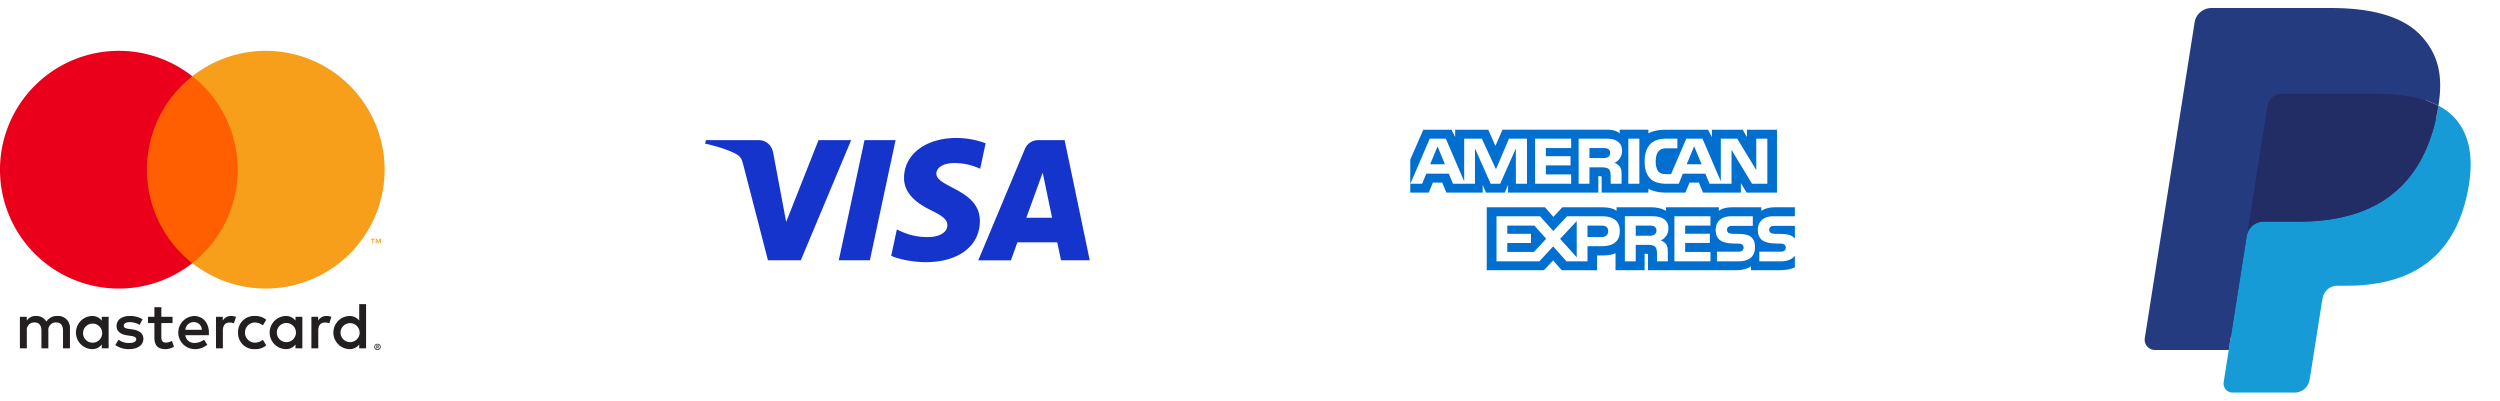 <svg width="156" height="25" viewBox="0 0 156 25" fill="none" xmlns="http://www.w3.org/2000/svg"><path d="M4.365 21.737V20.5a.733.733 0 0 0-.774-.783.763.763 0 0 0-.693.35.723.723 0 0 0-.65-.35.651.651 0 0 0-.577.293v-.243h-.429v1.969h.433v-1.092a.46.46 0 0 1 .482-.523c.284 0 .428.185.428.519v1.096h.433v-1.092a.465.465 0 0 1 .482-.523c.292 0 .432.185.432.519v1.096h.433zm6.402-1.97h-.7v-.597h-.433v.598h-.4v.39h.4v.9c0 .456.178.728.684.728.19 0 .375-.052.536-.152l-.124-.367a.791.791 0 0 1-.379.111c-.214 0-.284-.131-.284-.33v-.89h.7v-.39zm3.655-.049a.58.58 0 0 0-.52.288v-.238h-.424v1.969h.429v-1.104c0-.326.14-.507.42-.507a.697.697 0 0 1 .268.05l.131-.404a.915.915 0 0 0-.304-.054zm-5.525.206a1.473 1.473 0 0 0-.803-.206c-.499 0-.82.24-.82.63 0 .322.239.52.68.581l.201.03c.235.032.346.094.346.205 0 .153-.156.24-.449.24a1.048 1.048 0 0 1-.655-.207l-.202.334c.25.174.549.264.853.255.569 0 .898-.268.898-.642 0-.346-.26-.528-.688-.59l-.202-.028c-.185-.025-.333-.062-.333-.194 0-.144.14-.23.375-.23.215.003.427.06.614.168l.185-.346zm11.478-.206a.58.58 0 0 0-.52.288v-.238h-.424v1.969h.429v-1.104c0-.326.14-.507.42-.507a.697.697 0 0 1 .268.05l.132-.404a.916.916 0 0 0-.305-.054zm-5.52 1.034a.995.995 0 0 0 1.05 1.034c.257.013.51-.07.708-.235l-.206-.346a.866.866 0 0 1-.514.178.631.631 0 0 1 0-1.261.866.866 0 0 1 .514.177l.206-.346a1.032 1.032 0 0 0-.708-.235.995.995 0 0 0-1.05 1.034zm4.012 0v-.984h-.428v.238a.747.747 0 0 0-.623-.288 1.035 1.035 0 0 0 0 2.068.747.747 0 0 0 .623-.288v.239h.428v-.985zm-1.594 0a.597.597 0 1 1 1.19.069.597.597 0 0 1-1.19-.069zm-5.17-1.034a1.035 1.035 0 0 0 .028 2.068c.294.01.581-.088.807-.276l-.21-.317a.938.938 0 0 1-.572.206.547.547 0 0 1-.59-.482h1.463c.004-.054.008-.107.008-.165-.004-.614-.383-1.034-.935-1.034zm-.01.383a.488.488 0 0 1 .5.478H11.57a.507.507 0 0 1 .523-.478zm10.75.651v-1.775h-.429v1.03a.748.748 0 0 0-.622-.289 1.035 1.035 0 0 0 0 2.068.747.747 0 0 0 .622-.288v.239h.429v-.985zm.714.7a.196.196 0 0 1 .14.057.195.195 0 0 1 .043.214.198.198 0 0 1-.183.12.199.199 0 0 1-.2-.196.192.192 0 0 1 .058-.138.196.196 0 0 1 .142-.058zm0 .348a.148.148 0 0 0 .107-.045.153.153 0 0 0-.048-.248.156.156 0 0 0-.168.032.154.154 0 0 0 .049.249c.019.008.04.012.06.012zm.011-.245a.083.083 0 0 1 .054.016.051.051 0 0 1 .02.043.05.05 0 0 1-.016.037.072.072 0 0 1-.043.018l.06.068h-.047l-.055-.068h-.018v.068h-.038v-.181h.083zm-.045.035v.048h.045a.045.045 0 0 0 .024-.006.02.02 0 0 0 .009-.018.02.02 0 0 0-.009-.018.045.045 0 0 0-.024-.006h-.045zm-2.275-.838a.597.597 0 1 1 1.191.069.597.597 0 0 1-1.19-.069zm-14.469 0v-.984h-.428v.238a.748.748 0 0 0-.622-.288 1.035 1.035 0 0 0 0 2.068.747.747 0 0 0 .622-.288v.239h.428v-.985zm-1.594 0a.596.596 0 1 1 .36.584.59.59 0 0 1-.36-.584z" fill="#231F20"/><path d="M15.245 4.758h-6.49V16.42h6.49V4.758z" fill="#FF5F00"/><path d="M9.167 10.589A7.404 7.404 0 0 1 12 4.758a7.417 7.417 0 1 0 0 11.662 7.402 7.402 0 0 1-2.833-5.831z" fill="#EB001B"/><path d="M24 10.589a7.417 7.417 0 0 1-12 5.83 7.417 7.417 0 0 0 0-11.661 7.417 7.417 0 0 1 12 5.83zm-.709 4.597v-.238h.097v-.05h-.245v.05h.096v.238h.052zm.476 0v-.288h-.075l-.086.199-.087-.199h-.075v.288h.053v-.217l.081.187h.055l.082-.187v.217h.052z" fill="#F79E1B"/><path d="M55.883 8.746l-1.603 7.496h-1.94l1.604-7.496h1.94zm8.16 4.84l1.02-2.814.587 2.815h-1.608zm2.164 2.656H68l-1.567-7.496H64.78a.883.883 0 0 0-.826.55l-2.91 6.947h2.037l.404-1.12h2.488l.235 1.12zm-5.063-2.447c.009-1.978-2.735-2.088-2.716-2.972.006-.268.262-.554.822-.628.278-.035 1.044-.064 1.913.336l.34-1.59a5.226 5.226 0 0 0-1.815-.332c-1.917 0-3.266 1.019-3.276 2.478-.013 1.08.963 1.681 1.697 2.04.756.368 1.01.603 1.006.932-.006.503-.603.725-1.16.734-.976.015-1.541-.264-1.992-.474l-.352 1.643c.454.208 1.29.389 2.156.398 2.038 0 3.371-1.006 3.377-2.565zm-8.032-5.049l-3.142 7.496h-2.05l-1.546-5.982c-.094-.368-.176-.503-.46-.659-.467-.253-1.237-.49-1.914-.637l.046-.218h3.3c.42 0 .798.28.895.764l.816 4.338 2.018-5.102h2.037z" fill="#1434CB"/><path d="M89.702 9.13l.461 1.121h-.92l.459-1.121zm10.633.675c-.093.056-.203.058-.334.058h-.82v-.625h.831c.118 0 .24.005.32.05.088.041.142.129.142.25 0 .122-.052.221-.139.267zm5.379-.675l.467 1.121h-.931l.464-1.121z" fill="#006FCF"/><path fill-rule="evenodd" clip-rule="evenodd" d="M88 12.018h1.153l.26-.625h.581l.26.625h2.267v-.478l.203.48H93.9l.202-.487v.485h5.636l-.002-1.026h.109c.076.003.098.01.098.135v.891h2.915v-.239c.235.126.601.239 1.082.239h1.226l.263-.625h.582l.256.625h2.363v-.594l.358.594h1.894V8.094h-1.874v.463l-.263-.463h-1.923v.463l-.241-.463h-2.597c-.435 0-.817.06-1.126.229v-.23h-1.792v.23c-.197-.174-.465-.23-.762-.23h-6.549l-.44 1.014-.45-1.013h-2.063v.463l-.227-.463h-1.76L88 9.96v2.058zm10.04-.553h-2.254V8.652h2.254v.586h-1.58v.507h1.542v.577H96.46v.561h1.579v.582zm-3.448 0h.691V8.652H94.16l-.81 1.908-.884-1.908h-1.1v2.664l-1.148-2.664h-1.002l-1.208 2.813h.733l.261-.627h1.405l.26.627h1.371V9.26l.98 2.205h.593l.978-2.203.003 2.203zm6.625-2.056c0 .449-.3.68-.476.75a.781.781 0 0 1 .334.237c.095.14.112.265.112.517v.552h-.681l-.002-.354v-.054c.002-.164.004-.373-.107-.495-.098-.099-.248-.12-.491-.12h-.724v1.023h-.675V8.652h1.552c.344 0 .598.009.816.134.214.126.342.31.342.623zm1.079 2.056h-.688V8.652h.688v2.813zm7.986 0h-.956l-1.279-2.111v2.111h-1.374l-.262-.627h-1.402l-.254.627h-.79c-.328 0-.743-.072-.978-.31-.237-.24-.36-.563-.36-1.075 0-.417.074-.799.363-1.1.219-.225.56-.328 1.025-.328h.653v.603h-.639c-.247 0-.386.036-.519.166-.115.119-.194.343-.194.638 0 .301.06.518.185.66.104.112.293.146.47.146h.303l.951-2.213h1.011l1.142 2.661V8.652h1.027l1.186 1.96v-1.96h.691v2.813z" fill="#006FCF"/><path d="M102.889 14.709c.131 0 .243-.005.333-.058a.302.302 0 0 0 .14-.27c0-.12-.052-.208-.14-.254-.081-.048-.202-.05-.322-.05h-.83v.632h.819zm-5.538.197l1.036 1.147v-2.257l-1.036 1.11zm-3.297.816h1.658l.77-.825-.737-.82h-1.691v.511h1.48v.574h-1.48v.56zm5.005-.929h.871c.26 0 .421-.128.421-.371 0-.246-.169-.345-.413-.345h-.88v.716z" fill="#006FCF"/><path fill-rule="evenodd" clip-rule="evenodd" d="M112 15.949c-.164.239-.483.36-.915.36h-1.303v-.604h1.297c.129 0 .219-.017.273-.07a.247.247 0 0 0 .08-.183.232.232 0 0 0-.082-.186c-.049-.043-.121-.063-.238-.063l-.126-.003c-.607-.017-1.298-.035-1.298-.867 0-.409.26-.838.968-.838H112v-.56h-1.248c-.377 0-.651.09-.845.23v-.23h-1.846c-.296 0-.642.073-.806.23v-.23h-3.298v.23c-.262-.19-.705-.23-.909-.23h-2.175v.23c-.208-.201-.67-.23-.951-.23h-2.434l-.557.6-.522-.6h-3.636v3.927h3.568l.574-.611.54.61 2.2.002v-.923h.216c.291.004.636-.008.939-.138v1.06h1.814v-1.024h.088c.111 0 .122.005.122.116v.907h5.511c.35 0 .715-.089.918-.25v.25h1.748c.364 0 .719-.05.989-.18v-.732zm-2.691-1.124c.132.135.202.306.202.596 0 .605-.379.888-1.06.888h-1.314v-.604h1.309c.128 0 .219-.017.276-.07a.25.25 0 0 0 .079-.183.242.242 0 0 0-.082-.186c-.052-.043-.123-.063-.24-.063l-.126-.003c-.605-.017-1.295-.035-1.295-.867 0-.409.257-.838.964-.838h1.353v.599h-1.238c-.123 0-.202.004-.27.05-.074.046-.101.114-.101.203 0 .106.062.178.147.21a.78.78 0 0 0 .263.031l.363.01c.366.01.617.072.77.226zM103.63 15c.15.055.273.154.33.236.095.138.109.266.112.514v.558h-.677v-.405c.001-.165.003-.38-.109-.498-.099-.101-.249-.125-.495-.125h-.721v1.028h-.678v-2.815h1.557c.342 0 .591.015.812.133.213.128.347.304.347.625 0 .45-.301.679-.478.749zm.852-1.506h2.251v.582h-1.579v.511h1.541v.574h-1.541v.56l1.579.003v.584h-2.251v-2.815zm-3.407.927c0 .781-.585.943-1.175.943h-.841v.944h-1.311l-.831-.932-.863.932h-2.672v-2.815h2.713l.83.923.858-.922h2.155c.536 0 1.137.147 1.137.927z" fill="#006FCF"/><path d="M110.771 14.093H112v.801l-.003-.004-.004-.005-.002-.002a.287.287 0 0 0-.054-.058c-.15-.155-.396-.218-.765-.227l-.366-.01a.765.765 0 0 1-.259-.032.212.212 0 0 1-.148-.21c0-.089.027-.156.099-.202.068-.046.15-.05.273-.05z" fill="#006FCF"/><g clip-path="url(#a)"><path d="M139.607 23.684l.416-2.642-.927-.021h-4.424l3.075-19.495a.254.254 0 0 1 .249-.213h7.46c2.477 0 4.186.515 5.078 1.532.419.477.685.976.814 1.525.135.575.137 1.263.005 2.102l-.009.062v.537l.418.237c.353.187.633.401.847.646.358.408.59.927.687 1.541.101.633.068 1.385-.097 2.237-.191.98-.5 1.833-.917 2.531a5.199 5.199 0 0 1-1.451 1.59 5.89 5.89 0 0 1-1.955.883c-.72.188-1.542.282-2.443.282h-.581c-.415 0-.818.15-1.135.418a1.756 1.756 0 0 0-.591 1.056l-.044.238-.735 4.656-.033.171c-.009.054-.024.081-.046.1a.125.125 0 0 1-.077.027h-3.584z" fill="#253B80"/><path d="M152.159 6.594a13.98 13.98 0 0 1-.077.437c-.984 5.051-4.349 6.796-8.648 6.796h-2.189c-.525 0-.968.382-1.05.9l-1.121 7.107-.317 2.015a.56.56 0 0 0 .553.647h3.882c.459 0 .85-.334.922-.787l.038-.197.731-4.639.047-.254a.934.934 0 0 1 .923-.79h.58c3.761 0 6.705-1.526 7.566-5.945.359-1.846.173-3.387-.778-4.471a3.718 3.718 0 0 0-1.062-.82z" fill="#179BD7"/><path d="M151.13 6.189a7.698 7.698 0 0 0-.957-.212 12.08 12.08 0 0 0-1.929-.141h-5.847a.93.93 0 0 0-.922.789l-1.244 7.878-.036.23c.082-.519.525-.9 1.051-.9h2.189c4.298 0 7.664-1.746 8.648-6.796.029-.15.054-.295.076-.438a5.22 5.22 0 0 0-.809-.34 6.525 6.525 0 0 0-.22-.07z" fill="#222D65"/><path d="M141.474 6.623a.93.93 0 0 1 .922-.788h5.847c.693 0 1.339.045 1.929.14a7.69 7.69 0 0 1 1.178.28c.291.098.56.211.809.343.293-1.867-.002-3.138-1.011-4.289C150.035 1.042 148.027.5 145.457.5h-7.46c-.525 0-.973.382-1.054.901l-3.107 19.696a.64.64 0 0 0 .632.741h4.606l1.156-7.337 1.244-7.878z" fill="#253B80"/></g><defs><clipPath id="a"><path fill="#fff" transform="translate(132 .5)" d="M0 0h24v24H0z"/></clipPath></defs></svg>